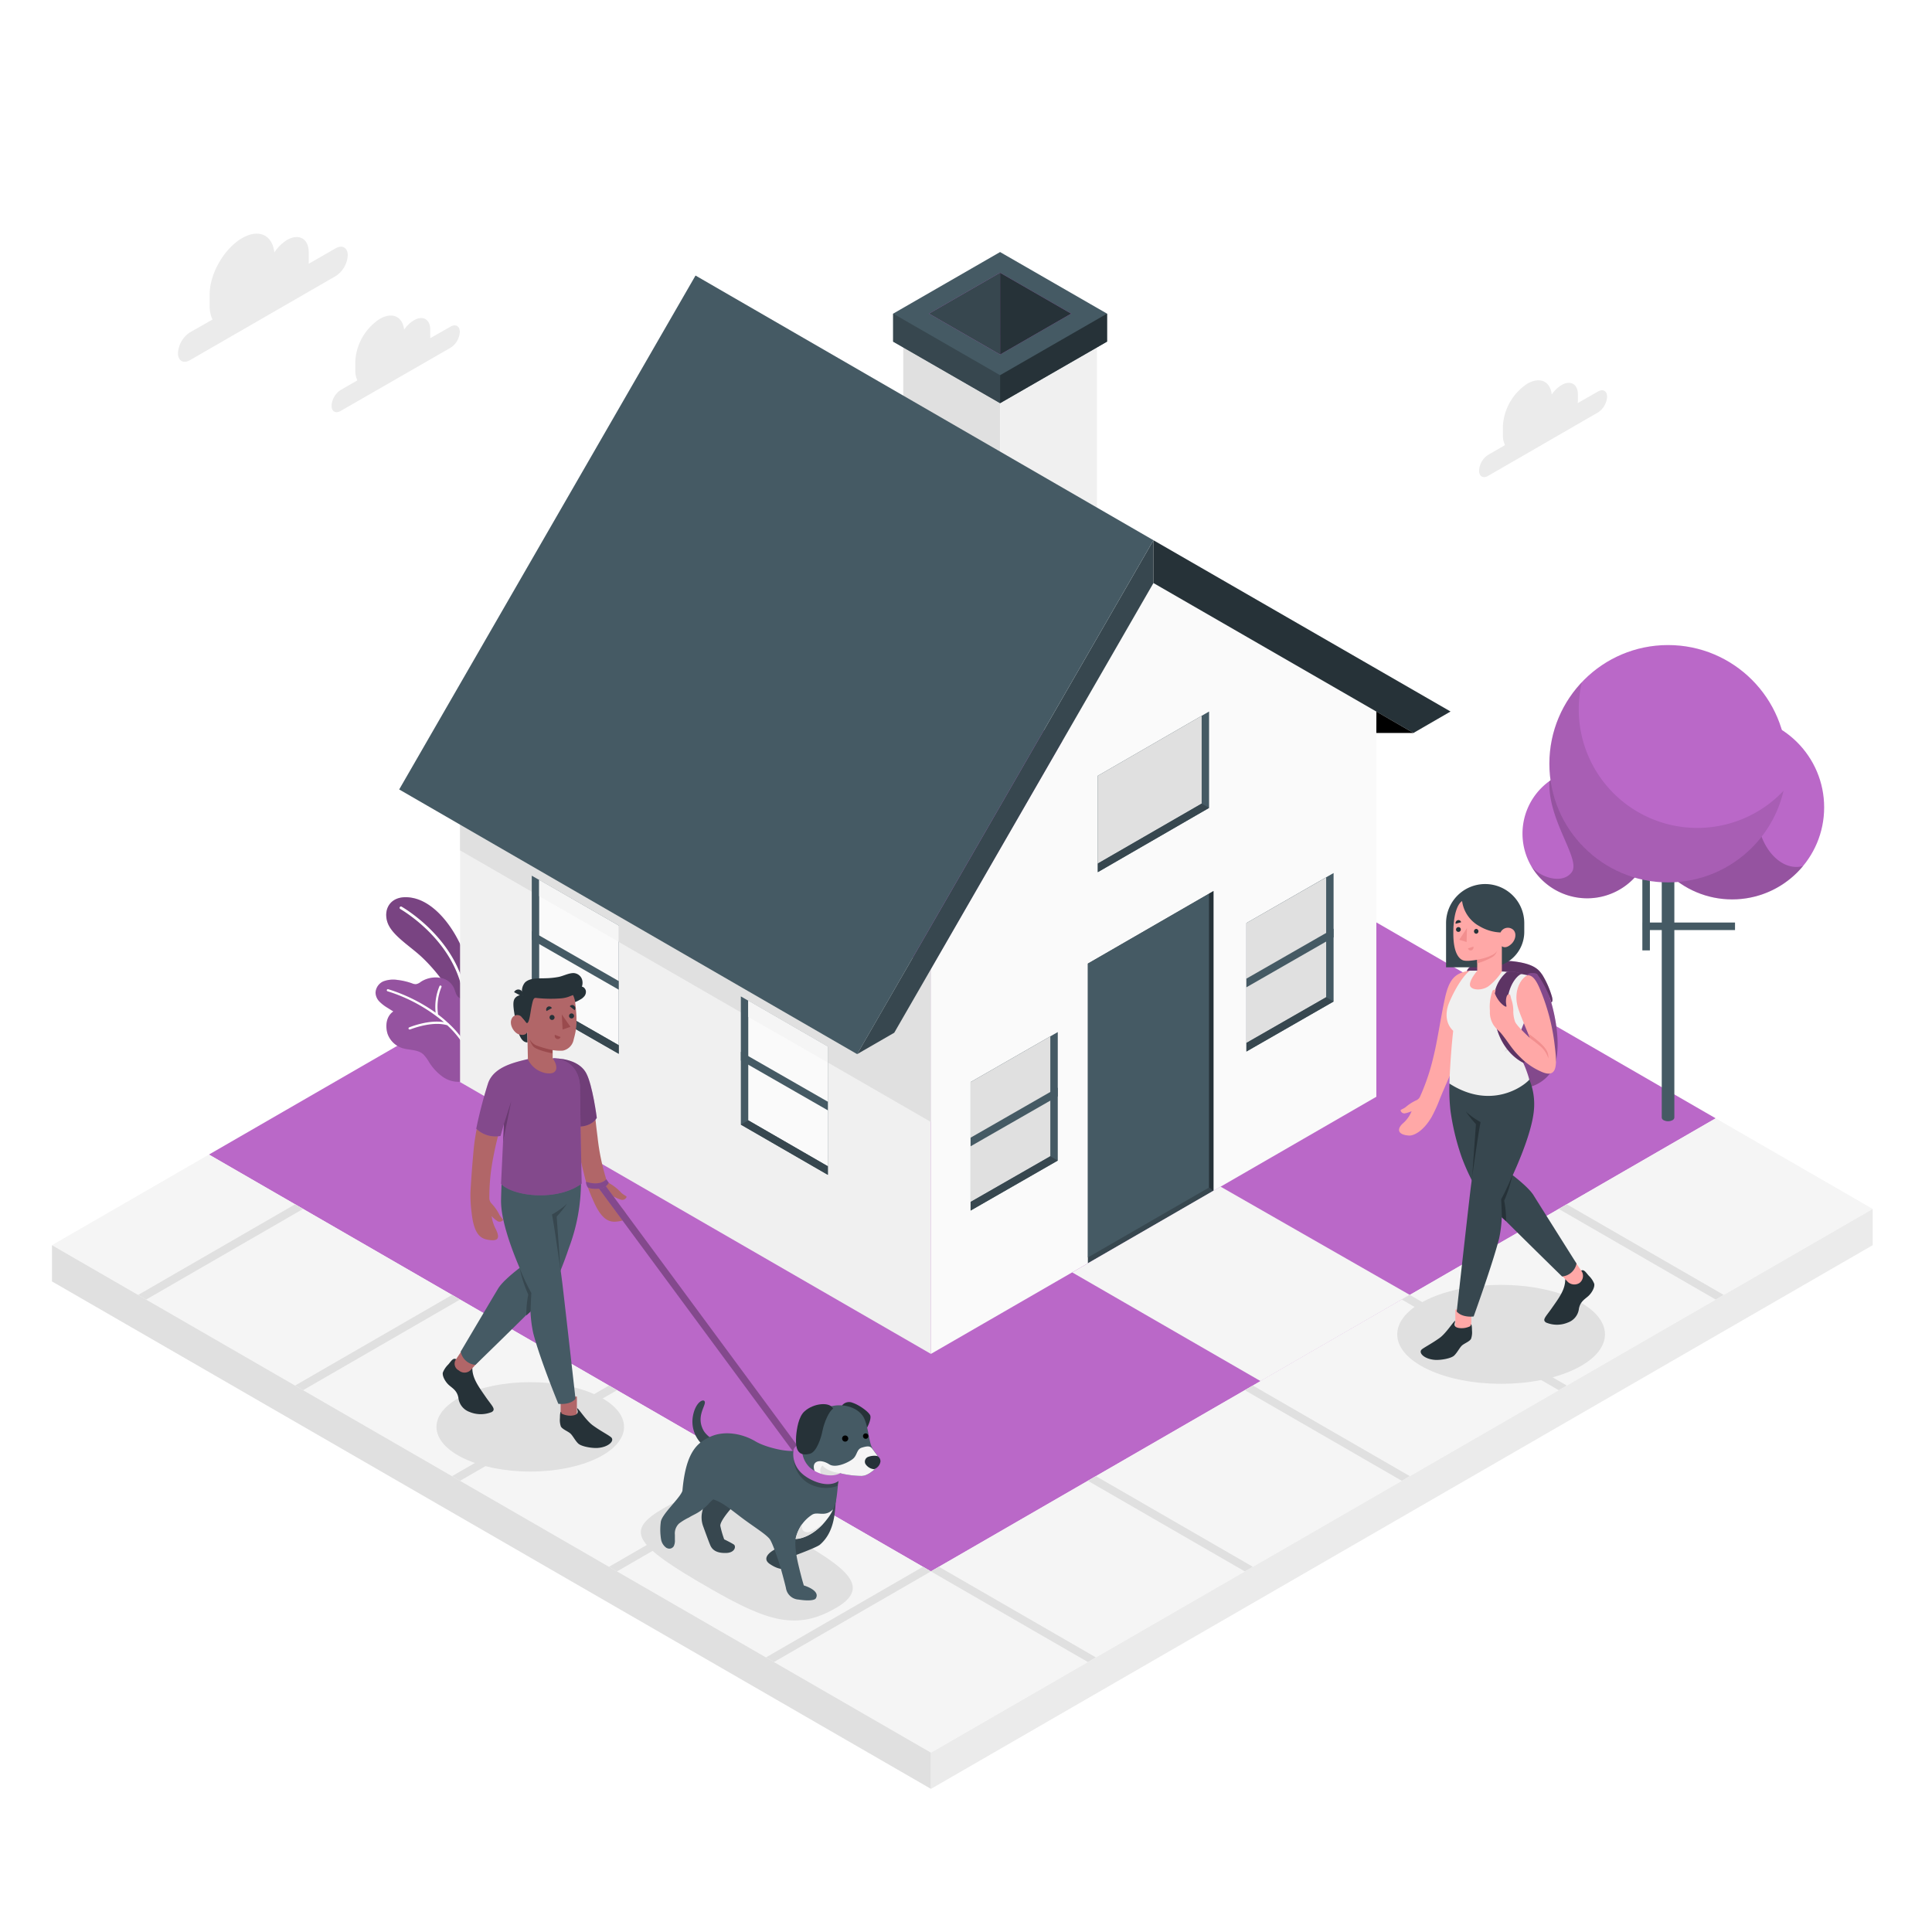 <svg class="animated" id="freepik_stories-ordinary-day" xmlns="http://www.w3.org/2000/svg" viewBox="0 0 500 500" version="1.1" xmlns:xlink="http://www.w3.org/1999/xlink" xmlns:svgjs="http://svgjs.com/svgjs"><style>svg#freepik_stories-ordinary-day:not(.animated) .animable {opacity: 0;}svg#freepik_stories-ordinary-day.animated #freepik--House--inject-122 {animation: 6s Infinite  linear floating;animation-delay: 0s;}svg#freepik_stories-ordinary-day.animated #freepik--character-2--inject-122 {animation: 3s Infinite  linear floating;animation-delay: 0s;}svg#freepik_stories-ordinary-day.animated #freepik--character-1--inject-122 {animation: 3s Infinite  linear floating;animation-delay: 0s;}            @keyframes floating {                0% {                    opacity: 1;                    transform: translateY(0px);                }                50% {                    transform: translateY(-10px);                }                100% {                    opacity: 1;                    transform: translateY(0px);                }            }        </style><g id="freepik--House--inject-122" class="animable" style="transform-origin: 249.05px 264.095px;"><polygon id="freepik--Grass--inject-122" points="54.07 298.8 240.92 406.68 444.02 289.42 257.17 181.54 54.07 298.8" style="fill: rgb(186, 104, 200); transform-origin: 249.045px 294.11px;" class="animable"></polygon><g id="freepik--Plants--inject-122" class="animable" style="transform-origin: 110.956px 256.086px;"><path d="M122.6,257.81a41.52,41.52,0,0,0-2.84-11.93c-2.51-6.14-7.32-12.32-12.84-13.47s-7.84,2.56-6.67,6.21c1,3.13,5.12,5.73,8.24,8.46s9,9.33,10.59,15.72l3.11.33Z" style="fill: rgb(186, 104, 200); transform-origin: 111.277px 247.663px;" id="el9ceglb6xia" class="animable"></path><g id="elvdt4cjt59y"><g style="opacity: 0.35; transform-origin: 111.277px 247.663px;" class="animable"><path d="M122.6,257.81a41.52,41.52,0,0,0-2.84-11.93c-2.51-6.14-7.32-12.32-12.84-13.47s-7.84,2.56-6.67,6.21c1,3.13,5.12,5.73,8.24,8.46s9,9.33,10.59,15.72l3.11.33Z" id="el3gqhu1wre2v" class="animable" style="transform-origin: 111.277px 247.663px;"></path></g></g><path d="M120.48,260.69a.34.34,0,0,1-.34-.33c-.63-16.08-16.39-25-16.55-25.11a.35.35,0,0,1-.13-.47.35.35,0,0,1,.47-.14c.16.09,16.26,9.23,16.9,25.69a.34.34,0,0,1-.33.36Z" style="fill: rgb(255, 255, 255); transform-origin: 112.124px 247.645px;" id="elx3dzirtmt9" class="animable"></path><path d="M121.19,279l0,.08a2.66,2.66,0,0,1-1.74.85,7.05,7.05,0,0,1-4.88-1.26,13.32,13.32,0,0,1-3.5-3.75,11,11,0,0,0-1.46-2c-1.22-1.19-3.21-1.15-4.79-1.49a6,6,0,0,1-4.53-3.91c-.6-2-.37-4.46,1.5-5.76l-1.6-1a10.31,10.31,0,0,1-2-1.56,3.48,3.48,0,0,1-1-2.29A3.39,3.39,0,0,1,99.15,254a7.14,7.14,0,0,1,3.73-.39,17.13,17.13,0,0,1,3.73.87,2.67,2.67,0,0,0,1,.23,2.74,2.74,0,0,0,1.27-.59c2.72-1.81,7.16-1.69,8.64,1.7.21.5.34,1,.57,1.53.86,1.82,3.24,1.27,4.78,2.12a3.88,3.88,0,0,1,1.8,2.78,17,17,0,0,1-.51,5.66c-.32,1.74-.75,3.45-1.23,5.15-.39,1.4-.82,2.78-1.28,4.16A8.67,8.67,0,0,1,121.19,279Z" style="fill: rgb(186, 104, 200); transform-origin: 110.956px 266.467px;" id="eldyqrzkfh5ov" class="animable"></path><g id="elb0pju4hv916"><g style="opacity: 0.2; transform-origin: 110.956px 266.467px;" class="animable"><path d="M121.19,279l0,.08a2.66,2.66,0,0,1-1.74.85,7.05,7.05,0,0,1-4.88-1.26,13.32,13.32,0,0,1-3.5-3.75,11,11,0,0,0-1.46-2c-1.22-1.19-3.21-1.15-4.79-1.49a6,6,0,0,1-4.53-3.91c-.6-2-.37-4.46,1.5-5.76l-1.6-1a10.31,10.31,0,0,1-2-1.56,3.48,3.48,0,0,1-1-2.29A3.39,3.39,0,0,1,99.15,254a7.14,7.14,0,0,1,3.73-.39,17.13,17.13,0,0,1,3.73.87,2.67,2.67,0,0,0,1,.23,2.74,2.74,0,0,0,1.27-.59c2.72-1.81,7.16-1.69,8.64,1.7.21.5.34,1,.57,1.53.86,1.82,3.24,1.27,4.78,2.12a3.88,3.88,0,0,1,1.8,2.78,17,17,0,0,1-.51,5.66c-.32,1.74-.75,3.45-1.23,5.15-.39,1.4-.82,2.78-1.28,4.16A8.67,8.67,0,0,1,121.19,279Z" id="el1rp7c6mogvn" class="animable" style="transform-origin: 110.956px 266.467px;"></path></g></g><path d="M122.71,274.71a25,25,0,0,0-6.54-9.79.29.29,0,0,0-.15-.14,34,34,0,0,0-2.65-2.23,13.39,13.39,0,0,1,.88-7.1.28.28,0,0,0-.14-.37.27.27,0,0,0-.37.13,13.88,13.88,0,0,0-1,6.87A43.18,43.18,0,0,0,100.45,256a.29.29,0,0,0-.34.2.28.28,0,0,0,.19.34,41.86,41.86,0,0,1,14.59,8c-4-.69-8.79,1.26-9,1.35a.29.29,0,0,0-.15.37.28.28,0,0,0,.26.17l.11,0c.05,0,5.66-2.31,9.64-1.09a24.5,24.5,0,0,1,6.44,9.61.28.28,0,0,0,.27.19.15.15,0,0,0,.09,0A.28.28,0,0,0,122.71,274.71Z" style="fill: rgb(255, 255, 255); transform-origin: 111.43px 265.098px;" id="elotiy2yrkjk" class="animable"></path></g><g id="freepik--house--inject-122" class="animable" style="transform-origin: 239.355px 207.81px;"><polygon points="233.76 89.86 258.82 104.34 258.82 133.28 233.76 118.81 233.76 89.86" style="fill: rgb(224, 224, 224); transform-origin: 246.29px 111.57px;" id="elrdzo5dm8cv" class="animable"></polygon><polygon points="258.82 104.34 283.89 89.86 283.89 147.75 258.82 133.28 258.82 104.34" style="fill: rgb(240, 240, 240); transform-origin: 271.355px 118.805px;" id="eldhxd4mcb1kr" class="animable"></polygon><polygon points="258.82 65.23 231.15 81.17 231.15 88.41 258.82 104.34 286.5 88.41 286.5 81.17 258.82 65.23" style="fill: rgb(69, 90, 100); transform-origin: 258.825px 84.785px;" id="el1h7kap9gi8l" class="animable"></polygon><polygon points="231.15 88.41 258.82 104.34 258.82 97.1 231.15 81.17 231.15 88.41" style="fill: rgb(55, 71, 79); transform-origin: 244.985px 92.755px;" id="elp8bhp1o38ji" class="animable"></polygon><polygon points="286.5 88.41 258.82 104.34 258.82 97.1 286.5 81.17 286.5 88.41" style="fill: rgb(38, 50, 56); transform-origin: 272.66px 92.755px;" id="elz4tp2wjx4i9" class="animable"></polygon><polygon points="240.43 81.17 258.82 70.58 277.22 81.17 258.83 91.76 240.43 81.17" style="fill: rgb(186, 104, 200); transform-origin: 258.825px 81.17px;" id="el5s5qjt76zb5" class="animable"></polygon><polygon points="258.82 70.58 258.83 91.76 240.43 81.17 258.82 70.58" style="fill: rgb(55, 71, 79); transform-origin: 249.63px 81.17px;" id="el785j92kbruc" class="animable"></polygon><polygon points="258.82 70.58 277.22 81.17 258.83 91.76 258.82 70.58" style="fill: rgb(38, 50, 56); transform-origin: 268.02px 81.17px;" id="el29yw83hibfe" class="animable"></polygon><polygon points="119.06 280.04 119.06 180.29 240.92 250.64 240.92 350.39 119.06 280.04" style="fill: rgb(240, 240, 240); transform-origin: 179.99px 265.34px;" id="elegg3luirv1c" class="animable"></polygon><polygon points="119.06 180.29 240.92 250.64 240.92 290.37 119.06 220.08 119.06 180.29" style="fill: rgb(224, 224, 224); transform-origin: 179.99px 235.33px;" id="el53rohgb7y24" class="animable"></polygon><polygon points="356.2 283.84 356.2 184.14 298.51 150.89 240.92 250.64 240.92 350.39 356.2 283.84" style="fill: rgb(250, 250, 250); transform-origin: 298.56px 250.64px;" id="el7q1px5zsoej" class="animable"></polygon><polygon points="231.43 267.27 298.51 150.89 298.51 139.81 221.83 272.81 231.43 267.27" style="fill: rgb(55, 71, 79); transform-origin: 260.17px 206.31px;" id="elc30kbwb75j" class="animable"></polygon><polygon points="180 71.31 298.51 139.81 221.83 272.81 103.31 204.31 180 71.31" style="fill: rgb(69, 90, 100); transform-origin: 200.91px 172.06px;" id="elnjmkr5bcdpo" class="animable"></polygon><polygon points="298.51 150.89 365.8 189.69 375.4 184.14 298.51 139.81 298.51 150.89" style="fill: rgb(38, 50, 56); transform-origin: 336.955px 164.75px;" id="elfdgeiyllek4" class="animable"></polygon><polygon points="322.57 238.88 345.13 225.94 345.13 259.19 322.57 272.13 322.57 238.88" style="fill: rgb(69, 90, 100); transform-origin: 333.85px 249.035px;" id="elo6us8emvbs" class="animable"></polygon><polygon points="343.21 258.08 343.21 227.06 322.57 238.88 322.57 269.91 343.21 258.08" style="fill: rgb(224, 224, 224); transform-origin: 332.89px 248.485px;" id="el3viehxz4l9" class="animable"></polygon><polygon points="345.13 259.19 343.21 258.08 322.57 269.91 322.57 272.13 345.13 259.19" style="fill: rgb(55, 71, 79); transform-origin: 333.85px 265.105px;" id="elyjaxf97sj8s" class="animable"></polygon><polygon points="322.57 255.51 345.13 242.57 345.13 240.34 322.57 253.27 322.57 255.51" style="fill: rgb(69, 90, 100); transform-origin: 333.85px 247.925px;" id="ellf7x7fvrem" class="animable"></polygon><polygon points="251.19 280.04 273.75 267.1 273.75 300.35 251.19 313.29 251.19 280.04" style="fill: rgb(69, 90, 100); transform-origin: 262.47px 290.195px;" id="el794zzk7bfuq" class="animable"></polygon><polygon points="271.82 299.24 271.82 268.21 251.19 280.04 251.19 311.06 271.82 299.24" style="fill: rgb(224, 224, 224); transform-origin: 261.505px 289.635px;" id="el9exmm0w2n2s" class="animable"></polygon><polygon points="273.75 300.35 271.82 299.24 251.19 311.06 251.19 313.29 273.75 300.35" style="fill: rgb(55, 71, 79); transform-origin: 262.47px 306.265px;" id="elyw8u73api4" class="animable"></polygon><polygon points="251.19 296.66 273.75 283.73 273.75 281.49 251.19 294.43 251.19 296.66" style="fill: rgb(69, 90, 100); transform-origin: 262.47px 289.075px;" id="elnp8xfiu1y9i" class="animable"></polygon><polygon points="284.11 200.77 312.91 184.14 312.91 209.08 284.11 225.71 284.11 200.77" style="fill: rgb(69, 90, 100); transform-origin: 298.51px 204.925px;" id="elbzacfgh85qw" class="animable"></polygon><polygon points="310.99 207.97 310.99 185.25 284.11 200.77 284.11 223.48 310.99 207.97" style="fill: rgb(224, 224, 224); transform-origin: 297.55px 204.365px;" id="eltofu06w3tr8" class="animable"></polygon><polygon points="312.91 209.08 310.99 207.97 284.11 223.48 284.11 225.71 312.91 209.08" style="fill: rgb(55, 71, 79); transform-origin: 298.51px 216.84px;" id="elfi62vfbq3rd" class="animable"></polygon><polygon points="365.8 189.69 356.2 189.69 356.21 184.15 365.8 189.69" id="elxa3gr6vix9q" class="animable" style="transform-origin: 361px 186.92px;"></polygon><polygon points="281.54 326.94 281.54 249.38 314.04 230.62 314.04 308.18 281.54 326.94" style="fill: rgb(55, 71, 79); transform-origin: 297.79px 278.78px;" id="elx6g0u3zk6c" class="animable"></polygon><polygon points="312.91 307.32 312.91 231.27 281.54 249.38 281.54 325.43 312.91 307.32" style="fill: rgb(69, 90, 100); transform-origin: 297.225px 278.35px;" id="elznnyd6gv5he" class="animable"></polygon><polygon points="314.04 230.62 312.91 231.27 312.91 307.32 314.04 308.18 314.04 230.62" style="fill: rgb(38, 50, 56); transform-origin: 313.475px 269.4px;" id="elc4rtw68y1fs" class="animable"></polygon><polygon points="214.24 270.87 191.73 257.87 191.73 291.05 214.25 304.05 214.24 270.87" style="fill: rgb(69, 90, 100); transform-origin: 202.99px 280.96px;" id="elyyf9jesexb" class="animable"></polygon><polygon points="193.65 289.94 193.65 258.98 214.24 270.87 214.25 301.83 193.65 289.94" style="fill: rgb(250, 250, 250); transform-origin: 203.95px 280.405px;" id="eltdweglk8zio" class="animable"></polygon><polygon points="191.73 291.05 193.65 289.94 214.25 301.83 214.25 304.05 191.73 291.05" style="fill: rgb(55, 71, 79); transform-origin: 202.99px 296.995px;" id="elrw2u2r6j98b" class="animable"></polygon><polygon points="214.24 287.35 191.73 274.44 191.73 272.21 214.24 285.12 214.24 287.35" style="fill: rgb(69, 90, 100); transform-origin: 202.985px 279.78px;" id="elzd07x4a7mt" class="animable"></polygon><polygon points="193.65 258.98 214.24 270.87 214.24 274.98 193.65 263.17 193.65 258.98" style="fill: rgb(245, 245, 245); transform-origin: 203.945px 266.98px;" id="elqzfc1yzejqc" class="animable"></polygon><polygon points="160.13 239.54 137.62 226.63 137.62 259.81 160.13 272.72 160.13 239.54" style="fill: rgb(69, 90, 100); transform-origin: 148.875px 249.675px;" id="elu2t0ojwzatc" class="animable"></polygon><polygon points="139.54 258.7 139.54 227.74 160.13 239.54 160.13 270.5 139.54 258.7" style="fill: rgb(250, 250, 250); transform-origin: 149.835px 249.12px;" id="el7stjr8rl4fc" class="animable"></polygon><polygon points="139.54 227.74 160.13 239.63 160.13 243.74 139.54 231.93 139.54 227.74" style="fill: rgb(245, 245, 245); transform-origin: 149.835px 235.74px;" id="elkrolebzsnn9" class="animable"></polygon><polygon points="137.62 259.81 139.54 258.7 160.13 270.5 160.13 272.72 137.62 259.81" style="fill: rgb(55, 71, 79); transform-origin: 148.875px 265.71px;" id="elv3i4wlt8un" class="animable"></polygon><polygon points="160.13 256.13 137.62 243.22 137.62 240.99 160.13 253.9 160.13 256.13" style="fill: rgb(69, 90, 100); transform-origin: 148.875px 248.56px;" id="el5fnbgqzm8ow" class="animable"></polygon></g><g id="freepik--Tree--inject-122" class="animable" style="transform-origin: 432.591px 222.199px;"><g id="elgi6h1ha0viq"><rect x="425.16" y="238.75" width="23.86" height="1.95" style="fill: rgb(69, 90, 100); transform-origin: 437.09px 239.725px; transform: rotate(-63.09deg);" class="animable"></rect></g><g id="elkrwzlmmsx2"><rect x="425.04" y="225.95" width="1.95" height="20.01" style="fill: rgb(69, 90, 100); transform-origin: 426.015px 235.955px; transform: rotate(-31.76deg);" class="animable"></rect></g><path d="M433.32,224.91v64.32a.83.83,0,0,1-.48.67,2.52,2.52,0,0,1-2.3,0,.83.83,0,0,1-.48-.67V224.91Z" style="fill: rgb(69, 90, 100); transform-origin: 431.69px 257.544px;" id="el9qdlhgkzsjw" class="animable"></path><g id="el0ogjpu69d96q"><circle cx="448.28" cy="208.95" r="23.81" style="fill: rgb(186, 104, 200); transform-origin: 448.28px 208.95px; transform: rotate(-76.72deg);" class="animable"></circle></g><g id="elpxeertbtdh8"><path d="M455.74,202.86c3.07-9.67,6.35-13.45,4.27-14.63a23.81,23.81,0,1,0,6.64,35.88C459.59,226.17,451.76,215.41,455.74,202.86Z" style="opacity: 0.2; transform-origin: 445.563px 208.954px;" class="animable"></path></g><path d="M427.5,215.69A16.74,16.74,0,1,1,410.76,199,16.74,16.74,0,0,1,427.5,215.69Z" style="fill: rgb(186, 104, 200); transform-origin: 410.76px 215.74px;" id="el9olhjq99rhn" class="animable"></path><g id="elup2dqj5t5i8"><path d="M410.76,199a16.63,16.63,0,0,0-9.78,3.16c-.46,10.22,8.22,20.19,5.8,23.54s-8.41,1.29-10.49-1.55A16.74,16.74,0,1,0,410.76,199Z" style="opacity: 0.2; transform-origin: 411.897px 215.74px;" class="animable"></path></g><g id="elbdxbk78894"><circle cx="431.69" cy="197.65" r="30.71" style="fill: rgb(186, 104, 200); transform-origin: 431.69px 197.65px; transform: rotate(-45deg);" class="animable"></circle></g><g id="elwtuo832zj9e"><path d="M461.58,204.66a30.71,30.71,0,1,1-45-33.74,31,31,0,0,0-7.19,5.63,31.13,31.13,0,0,0-.81,7,30.69,30.69,0,0,0,53,21.1Z" style="opacity: 0.1; transform-origin: 431.274px 199.646px;" class="animable"></path></g></g><g id="freepik--Sidewalk--inject-122" class="animable" style="transform-origin: 249.05px 376.19px;"><polygon points="277.48 329.29 326.23 357.43 364.85 335.12 315.88 307.1 277.48 329.29" style="fill: rgb(245, 245, 245); transform-origin: 321.165px 332.265px;" id="el1ruo2q0cad5" class="animable"></polygon><polygon points="444.02 289.42 484.65 312.87 240.93 453.58 13.45 322.25 54.07 298.8 240.92 406.68 444.02 289.42" style="fill: rgb(245, 245, 245); transform-origin: 249.05px 371.5px;" id="elkn9nckgskx" class="animable"></polygon><polygon points="484.65 312.87 484.65 322.25 240.93 462.96 240.93 453.58 484.65 312.87" style="fill: rgb(235, 235, 235); transform-origin: 362.79px 387.915px;" id="elmwor4776l1m" class="animable"></polygon><polygon points="240.93 453.58 13.45 322.25 13.45 331.63 240.93 462.96 240.93 453.58" style="fill: rgb(224, 224, 224); transform-origin: 127.19px 392.605px;" id="elr9um6r3ajej" class="animable"></polygon><polygon points="240.92 406.68 281.54 430.13 283.61 428.93 242.99 405.48 240.92 406.68" style="fill: rgb(224, 224, 224); transform-origin: 262.265px 417.805px;" id="elf94ah3s4d39" class="animable"></polygon><polygon points="281.54 383.23 322.16 406.68 324.23 405.48 283.61 382.02 281.54 383.23" style="fill: rgb(224, 224, 224); transform-origin: 302.885px 394.35px;" id="elxtoozyg2qg" class="animable"></polygon><polygon points="322.16 359.78 362.78 383.23 364.85 382.02 324.23 358.57 322.16 359.78" style="fill: rgb(224, 224, 224); transform-origin: 343.505px 370.9px;" id="el201xu5wy084" class="animable"></polygon><polygon points="362.78 336.32 403.4 359.78 405.47 358.57 364.85 335.12 362.78 336.32" style="fill: rgb(224, 224, 224); transform-origin: 384.125px 347.45px;" id="el4lkfzlf94px" class="animable"></polygon><polygon points="403.4 312.87 444.02 336.32 446.09 335.12 405.47 311.67 403.4 312.87" style="fill: rgb(224, 224, 224); transform-origin: 424.745px 323.995px;" id="elwplga30k6t" class="animable"></polygon><polygon points="200.3 383.23 159.68 406.68 157.62 405.48 198.24 382.02 200.3 383.23" style="fill: rgb(224, 224, 224); transform-origin: 178.96px 394.35px;" id="ela4go9b1uhtb" class="animable"></polygon><polygon points="159.68 359.78 119.06 383.23 117 382.02 157.62 358.57 159.68 359.78" style="fill: rgb(224, 224, 224); transform-origin: 138.34px 370.9px;" id="elsnr7tq6kbu" class="animable"></polygon><polygon points="119.06 336.32 78.44 359.78 76.38 358.57 117 335.12 119.06 336.32" style="fill: rgb(224, 224, 224); transform-origin: 97.72px 347.45px;" id="elhq5z0irduyo" class="animable"></polygon><polygon points="78.44 312.87 37.83 336.32 35.76 335.12 76.38 311.67 78.44 312.87" style="fill: rgb(224, 224, 224); transform-origin: 57.1px 323.995px;" id="elkjs8lf60w97" class="animable"></polygon><polygon points="240.92 406.68 200.3 430.13 198.24 428.93 238.86 405.48 240.92 406.68" style="fill: rgb(224, 224, 224); transform-origin: 219.58px 417.805px;" id="elh2o7efac6v" class="animable"></polygon></g></g><g id="freepik--Shadows--inject-122" class="animable" style="transform-origin: 264.163px 375.955px;"><path id="freepik--Shadow--inject-122" d="M407.48,354.38c-10.48,5-27.48,5-38,0s-10.48-13.11,0-18.11,27.49-5,38,0S418,349.38,407.48,354.38Z" style="fill: rgb(224, 224, 224); transform-origin: 388.486px 345.325px;" class="animable"></path><path id="freepik--shadow--inject-122" d="M171.87,390.26c-10.26,5.9-8.17,9.34,12.19,21,14.68,8.44,22.29,10.79,32.49,4.76s.08-11.55-14-19.8C185.58,386.27,180.43,385.34,171.87,390.26Z" style="fill: rgb(224, 224, 224); transform-origin: 193.273px 403.374px;" class="animable"></path><ellipse id="freepik--shadow--inject-122" cx="137.23" cy="369.27" rx="24.27" ry="11.57" style="fill: rgb(224, 224, 224); transform-origin: 137.23px 369.27px;" class="animable"></ellipse></g><g id="freepik--character-2--inject-122" class="animable" style="transform-origin: 387.342px 290.37px;"><path d="M390.89,249.57a10.47,10.47,0,0,1,7.74,3.22c1.69,1.69,5.7,13.47,4.12,21.41-1.21,6.11-8.45,9.28-14,6.45-4.37-2.22-4.89-11.08-4.77-15.1S390.89,249.57,390.89,249.57Z" style="fill: rgb(186, 104, 200); transform-origin: 393.538px 265.632px;" id="eluq8dg7ucveo" class="animable"></path><g id="el9gu26m72a5"><path d="M390.89,249.57a10.47,10.47,0,0,1,7.74,3.22c1.69,1.69,5.7,13.47,4.12,21.41-1.21,6.11-8.45,9.28-14,6.45-4.37-2.22-4.89-11.08-4.77-15.1S390.89,249.57,390.89,249.57Z" style="opacity: 0.3; transform-origin: 393.538px 265.632px;" class="animable"></path></g><path d="M394.86,252.53s.86-1.13,2.87-.5a24.8,24.8,0,0,1,3.74,7.36s.52,0,.19-1.37a23.07,23.07,0,0,0-2.51-5.74c-.85-1.14-1.85-2.92-8-3.54a37.26,37.26,0,0,0-9.38.83c-2.68.93-2.16,2.47-2.16,2.47Z" style="fill: rgb(186, 104, 200); transform-origin: 390.669px 254.051px;" id="elgy5mnpzjbv4" class="animable"></path><g id="elz5n269qwdw"><path d="M394.86,252.53s.86-1.13,2.87-.5a24.8,24.8,0,0,1,3.74,7.36s.52,0,.19-1.37a23.07,23.07,0,0,0-2.51-5.74c-.85-1.14-1.85-2.92-8-3.54a37.26,37.26,0,0,0-9.38.83c-2.68.93-2.16,2.47-2.16,2.47Z" style="opacity: 0.5; transform-origin: 390.669px 254.051px;" class="animable"></path></g><path d="M372.59,284.5a38.28,38.28,0,0,1-2.06,4.53c-2.3,3.94-4.8,4.92-5.87,4.85-3-.18-3.28-1.74-1.42-3.3a8.21,8.21,0,0,0,2.08-3,7.9,7.9,0,0,1-1.66.54,1,1,0,0,1-1.19-.74c0-.23.52-.29,1.28-.83a11.65,11.65,0,0,1,2.73-1.77,1.94,1.94,0,0,0,1-.92A55.57,55.57,0,0,0,371,273.38c1-4,1.85-10,2.92-14.92,1.12-5.14,2.64-6.57,6.2-7.23h2.12c3.82,2.56-1.75,11-5.61,23.48C375.86,277.21,374.21,280.47,372.59,284.5Z" style="fill: rgb(255, 168, 167); transform-origin: 372.796px 272.557px;" id="elfpov2kjph7t" class="animable"></path><path d="M374.24,250.33h11.08a9.16,9.16,0,0,0,9.16-9.16v-2.26a10.12,10.12,0,0,0-10.12-10.12h0a10.12,10.12,0,0,0-10.12,10.12Z" style="fill: rgb(55, 71, 79); transform-origin: 384.36px 239.56px;" id="elm5hxj5iv1n" class="animable"></path><path d="M409.22,328.82c.77-.39,1.26.59,2,1.38a5.71,5.71,0,0,1,1.37,2.06c.17.94-.67,2.41-1.6,3.22s-2,1.39-2.36,3.17a4.32,4.32,0,0,1-2.87,3.62,7.3,7.3,0,0,1-5.64,0c-1.09-.7-.09-1.47,1.43-3.65,2-2.84,3.53-4.87,3.53-7.52Z" style="fill: rgb(38, 50, 56); transform-origin: 406.136px 335.784px;" id="elc1c4cnk31b" class="animable"></path><path d="M407.63,326.5l1.63,2.39a2.28,2.28,0,0,1-.55,3.18l0,0a2.48,2.48,0,0,1-3.13-.49L403,328.84Z" style="fill: rgb(255, 168, 167); transform-origin: 406.339px 329.46px;" id="ellkceguwh8t" class="animable"></path><path d="M375.27,278.2a45.54,45.54,0,0,0,.12,9.3,62.19,62.19,0,0,0,2.9,12,53.48,53.48,0,0,0,4.63,9.51c.66,1.13,21.34,21.34,21.34,21.34A4.17,4.17,0,0,0,408,327s-9.41-14.92-11.1-17.64-7.69-6.91-7.69-6.91l.54-23.86Z" style="fill: rgb(55, 71, 79); transform-origin: 391.544px 304.275px;" id="elnbx3m6p6il" class="animable"></path><g id="el0td8km1d7f3l"><rect x="376.64" y="338.91" width="4.14" height="6.03" style="fill: rgb(255, 168, 167); transform-origin: 378.71px 341.925px; transform: rotate(12.81deg);" class="animable"></rect></g><path d="M378.4,278.2l17.18.67A16.73,16.73,0,0,1,397,287c-.58,8.38-8.52,23.36-8.52,23.36a31.8,31.8,0,0,1-.51,10.16c-1.71,6.69-6.59,20.18-6.59,20.18s-2.92.41-4.38-1.28c0,0,2.8-25.14,3.5-31,.75-6.37,2.69-18,2.69-18a29,29,0,0,1-3.47-4.15,12.32,12.32,0,0,1-2.61-8.05" style="fill: rgb(55, 71, 79); transform-origin: 387.024px 309.472px;" id="el3wdvcnvtw7n" class="animable"></path><path d="M376.48,342.41l.13-.58c-.43.08-2.24,3.09-4,4.4-2,1.43-3.68,2.28-4.56,2.92-1.18.87.53,2.63,3.42,2.79,1.44.08,4.06-.36,4.86-1.12s1.39-2,2-2.58,1.93-1,2.37-1.74a5,5,0,0,0,.25-2.17c0-.76-.05-1.59-.3-1.58l-.1.44a5,5,0,0,1-2.46.54C377.41,343.7,376.14,343.54,376.48,342.41Z" style="fill: rgb(38, 50, 56); transform-origin: 374.325px 346.89px;" id="el320a0ds5kpn" class="animable"></path><path d="M381,304.5s1.72-12.21,2.18-14.1a19.38,19.38,0,0,1-3.83-2.74,31.49,31.49,0,0,0,2.62,3.27Z" style="fill: rgb(38, 50, 56); transform-origin: 381.265px 296.08px;" id="elp69to7jx28a" class="animable"></path><path d="M391.4,304.09a55.79,55.79,0,0,1-2.9,6.28s.21,3.92.18,4.71l1.08.95a24.92,24.92,0,0,0-.48-5.29A32.16,32.16,0,0,0,391.4,304.09Z" style="fill: rgb(38, 50, 56); transform-origin: 389.95px 310.06px;" id="elvrel7bzr5v" class="animable"></path><path d="M389.31,251.44s5.34.67,6.05,1c-5.59,3.93-.79,11.88-.79,11.88l-2.67,6.6a29.24,29.24,0,0,1,3.89,8.49c-1.56,1.81-10,7.89-20.7,1,0,0,.28-7.39,1-13.63-2.52-2.41-1.71-5.78-1-7.41,1.52-3.6,3.65-6.95,5.32-8.16h1.85Z" style="fill: rgb(240, 240, 240); transform-origin: 385.084px 267.414px;" id="el0nw770b9bz2" class="animable"></path><path d="M378.39,233.2c-1.07.63-2.39,3.32-2.26,9,.11,4.77,1.66,6,2.44,6.3s2.28.13,3.73-.11v2.86s-2,2.34-1.88,3.66,2.91,1.62,4.79.34a15.17,15.17,0,0,0,3.47-3.79l0-6.59s.86.83,2.31-.44c1.21-1,1.61-2.82.67-3.77a2.1,2.1,0,0,0-3.33.66,11.48,11.48,0,0,1-5.42-1.61A8.73,8.73,0,0,1,378.39,233.2Z" style="fill: rgb(255, 168, 167); transform-origin: 384.151px 244.635px;" id="el34kbbtthdeu" class="animable"></path><path d="M381.47,241a.61.61,0,0,0,.56.65.63.63,0,0,0,.07-1.25A.61.61,0,0,0,381.47,241Z" style="fill: rgb(38, 50, 56); transform-origin: 382.046px 241.025px;" id="el6gydyq0xicd" class="animable"></path><path d="M381.31,245l-1.4.44a.72.72,0,0,0,.91.5A.77.77,0,0,0,381.31,245Z" style="fill: rgb(242, 143, 143); transform-origin: 380.625px 245.486px;" id="elme5ci0w2zj" class="animable"></path><path d="M376.72,239.07l1.42-.39a.7.7,0,0,0-.88-.53A.77.77,0,0,0,376.72,239.07Z" style="fill: rgb(38, 50, 56); transform-origin: 377.419px 238.596px;" id="elgeabe5dhhwt" class="animable"></path><path d="M376.82,240.52a.6.6,0,0,0,.57.65.62.62,0,1,0-.57-.65Z" style="fill: rgb(38, 50, 56); transform-origin: 377.439px 240.552px;" id="ellayrzrovpxh" class="animable"></path><polygon points="379.65 240.18 379.56 243.79 377.66 243.21 379.65 240.18" style="fill: rgb(242, 143, 143); transform-origin: 378.655px 241.985px;" id="el0g3pppg2hwph" class="animable"></polygon><path d="M382.3,248.35c1.54-.21,4.7-1.11,5.19-2.36a3.22,3.22,0,0,1-1.1,1.59,16.72,16.72,0,0,1-4.09,1.72Z" style="fill: rgb(242, 143, 143); transform-origin: 384.895px 247.645px;" id="eljljrjmqiqda" class="animable"></path><polygon points="393.74 266.36 389.29 272.21 391.9 270.92 393.74 266.36" style="fill: rgb(224, 224, 224); transform-origin: 391.515px 269.285px;" id="eltzpminnffoc" class="animable"></polygon><path d="M390,251.53a9.54,9.54,0,0,0-3.39,7.28c-.64,12.87,7.8,16.32,7.8,16.32.82-1.62.32-3.19-.36-4.75a14.66,14.66,0,0,1-4-10.66c.23-4.69,2.56-7.32,3.73-7.68A6.82,6.82,0,0,0,390,251.53Z" style="fill: rgb(186, 104, 200); transform-origin: 390.706px 263.292px;" id="el8avzdexj0g7" class="animable"></path><g id="elraz42sp4ox"><path d="M390,251.53a9.54,9.54,0,0,0-3.39,7.28c-.64,12.87,7.8,16.32,7.8,16.32.82-1.62.32-3.19-.36-4.75a14.66,14.66,0,0,1-4-10.66c.23-4.69,2.56-7.32,3.73-7.68A6.82,6.82,0,0,0,390,251.53Z" style="opacity: 0.5; transform-origin: 390.706px 263.292px;" class="animable"></path></g><path d="M398.56,277.2a17.07,17.07,0,0,1-5-3.47c-2.3-2.21-3.09-3.86-4.93-6.13a7.76,7.76,0,0,0-.78-.84,8.14,8.14,0,0,1-1.32-1.48,6.13,6.13,0,0,1-.94-3.69,12.1,12.1,0,0,1,.67-5.17c.1-.23.67-.35.83-.31-.09.35-.16.69-.22,1a7.92,7.92,0,0,0,1.26,2.15c.78.92,1.63,1.42,1.72,1.23s-.19-.8-.09-1.77.36-1.33.66-1.4c.48-.12.47.39.67,1.17a9,9,0,0,1,.55,3.05,8.39,8.39,0,0,0,.41,2.75c.26,1.05,3.92,4.37,3.92,4.37s-2.41-5.61-3.1-7.82c-1.34-4.33.79-7.8,2.5-8.44,1.2,0,2.17,1,3.45,4.26a52.91,52.91,0,0,1,3.59,14.39C403,275.89,403,279.35,398.56,277.2Z" style="fill: rgb(255, 168, 167); transform-origin: 394.113px 265.126px;" id="elj0jsxakre7" class="animable"></path><path d="M396,268.69s2.39,1.79,3.06,2.47a7.14,7.14,0,0,1,1.65,2.73,3.64,3.64,0,0,0-.79-2.54c-1-1.53-4.46-3.93-4.46-3.93Z" style="fill: rgb(242, 143, 143); transform-origin: 398.09px 270.655px;" id="el3vdu7s1luxd" class="animable"></path></g><g id="freepik--character-1--inject-122" class="animable animator-active" style="transform-origin: 171.22px 333.004px;"><path d="M148.84,293.43a69.17,69.17,0,0,1-.88-17.22.64.64,0,0,1,1.2-.27l4.4,8.16s.53,6,1.08,10.1a57.66,57.66,0,0,0,2.26,11,2.24,2.24,0,0,0,1.07,1.18,13,13,0,0,1,2.84,2.33c.78.7,1.42.84,1.34,1.09a1.19,1.19,0,0,1-1.49.66,8.53,8.53,0,0,1-1.82-.81,11,11,0,0,0,2,2.93c1.88,2,2.06,3.28-1.42,3.58-2.18.18-4-1-6-5.71a38.94,38.94,0,0,1-1.95-5.29C150.27,300.45,149.42,296.3,148.84,293.43Z" style="fill: rgb(177, 102, 104); transform-origin: 154.969px 295.893px;" id="eld3ntlbzox59" class="animable"></path><path d="M143.25,273.89c3.17,0,7,1,8.5,3.92,1.63,3.12,2.7,11.47,2.7,11.47s-1.2,2.58-5.64,2.29Z" style="fill: rgb(186, 104, 200); transform-origin: 148.85px 282.741px;" id="elym57v2xfmxa" class="animable"></path><g id="eli5jij7x1qdh"><path d="M143.25,273.89c3.17,0,7,1,8.5,3.92,1.63,3.12,2.7,11.47,2.7,11.47s-1.2,2.58-5.64,2.29Z" style="opacity: 0.4; transform-origin: 148.85px 282.741px;" class="animable"></path></g><path d="M118,351.74c-.79-.4-1.29.6-2,1.4a6,6,0,0,0-1.4,2.1c-.17.95.69,2.45,1.64,3.27s2.05,1.41,2.39,3.22a4.39,4.39,0,0,0,2.92,3.69,7.51,7.51,0,0,0,5.74,0c1.1-.71.09-1.5-1.46-3.71-2-2.89-3.59-5-3.59-7.65Z" style="fill: rgb(38, 50, 56); transform-origin: 121.166px 358.819px;" id="elgyrxlmilhl" class="animable"></path><path d="M119.62,349.38,118,351.81a1.94,1.94,0,0,0,.72,2.84,2.24,2.24,0,0,0,3.07-.06l2.59-2.83Z" style="fill: rgb(177, 102, 104); transform-origin: 121.016px 352.305px;" id="elk0c5fj9d3ua" class="animable"></path><path d="M150.36,305.9a48.6,48.6,0,0,1-3.17,17.18,93.21,93.21,0,0,1-4.06,10.14c-.67,1.16-20.08,20-20.08,20a4.24,4.24,0,0,1-3.82-3.43s8-13.52,9.68-16.3,7.82-7,7.82-7l-.56-24.26Z" style="fill: rgb(69, 90, 100); transform-origin: 134.795px 327.725px;" id="elq4ubpue0mg" class="animable"></path><g id="elhijdqfy5fo"><rect x="145.09" y="361.43" width="4.21" height="6.13" style="fill: rgb(177, 102, 104); transform-origin: 147.195px 364.495px; transform: rotate(167.19deg);" class="animable"></rect></g><path d="M150.1,301.91l-19.9-.73c-.17,2.18-.43,4.14-.53,9.41-.15,8.54,7.79,24,7.79,24A32.55,32.55,0,0,0,138,345c1.75,6.8,6.49,18.3,6.49,18.3s3,.43,4.45-1.29c0,0-2.63-23.36-3.34-29.35-.76-6.47-2.73-18.3-2.73-18.3a30.22,30.22,0,0,0,3.52-4.22,21,21,0,0,0,3.74-8.19" style="fill: rgb(69, 90, 100); transform-origin: 139.899px 332.264px;" id="elkwp0mxuj1yg" class="animable"></path><path d="M122.6,297.32c.89-9.12,4.19-15.81,4.6-18.1l2.67,11.3a85,85,0,0,0-2.23,9.09,53.57,53.57,0,0,0-1,10.57,2.11,2.11,0,0,0,.63,1.35,12,12,0,0,1,2,2.89c.51.85,1,1.15.91,1.35a1.12,1.12,0,0,1-1.53.19,7.49,7.49,0,0,1-1.42-1.23,10.31,10.31,0,0,0,1,3.21c1.17,2.31,1,3.53-2.26,2.85-2-.43-3.36-2-3.9-6.82a36,36,0,0,1-.32-5.32C122,304.07,122.34,300.08,122.6,297.32Z" style="fill: rgb(177, 102, 104); transform-origin: 125.969px 300.099px;" id="el7vgyppy2pl8" class="animable"></path><path d="M136.62,274.09c-3.77.91-8.79,2.08-10.28,6.17a115.59,115.59,0,0,0-3.09,11.85,7.15,7.15,0,0,0,6.29,1.87l.87-3.05-.74,15.45c3,3.21,14.42,4.65,20.87-.06,0,0-.44-21.65-.44-24.92s-1.82-7.22-6.85-7.51Z" style="fill: rgb(186, 104, 200); transform-origin: 136.895px 291.616px;" id="elfp0wo8pwnme" class="animable"></path><g id="elu0pvtsy6f7d"><path d="M136.62,274.09c-3.77.91-8.79,2.08-10.28,6.17a115.59,115.59,0,0,0-3.09,11.85,7.15,7.15,0,0,0,6.29,1.87l.87-3.05-.74,15.45c3,3.21,14.42,4.65,20.87-.06,0,0-.44-21.65-.44-24.92s-1.82-7.22-6.85-7.51Z" style="opacity: 0.3; transform-origin: 136.895px 291.616px;" class="animable"></path></g><g id="elig3gdfi5dst"><polygon points="130.41 290.93 132.31 284.97 130.2 295.42 130.41 290.93" style="opacity: 0.2; transform-origin: 131.255px 290.195px;" class="animable"></polygon></g><path d="M149.46,365l-.13-.58c.43.08,2.27,3.14,4.1,4.47,2,1.45,3.74,2.31,4.63,3,1.2.88-.53,2.68-3.48,2.84-1.46.08-4.12-.37-4.94-1.15s-1.41-2.06-2.06-2.62-2-1.05-2.42-1.77a5.13,5.13,0,0,1-.25-2.21c0-.77.05-1.61.31-1.6l.1.45a5.23,5.23,0,0,0,2.5.55C148.51,366.31,149.8,366.15,149.46,365Z" style="fill: rgb(38, 50, 56); transform-origin: 151.663px 369.58px;" id="elat3gkndw9ju" class="animable"></path><path d="M145.05,328.66s-1.74-12.42-2.21-14.34a20.13,20.13,0,0,0,3.89-2.78,31.86,31.86,0,0,1-2.66,3.32Z" style="fill: rgb(55, 71, 79); transform-origin: 144.785px 320.1px;" id="elcji43cbh806" class="animable"></path><path d="M134.51,328.24a56.58,56.58,0,0,0,3,6.39s-.21,4-.18,4.79l-1.11,1a24.77,24.77,0,0,1,.5-5.37A32.64,32.64,0,0,1,134.51,328.24Z" style="fill: rgb(55, 71, 79); transform-origin: 136.01px 334.33px;" id="el22pff6g56or" class="animable"></path><path d="M133.4,258.19a2.1,2.1,0,0,1,1.14-.62l-1.49-.8a1.21,1.21,0,0,1,1.65-.55,1.31,1.31,0,0,1,.56,1.65l.52,5.79.49-.05.2,3.37.06,2.8c-1.35,0-2.36-1.36-3.13-5.88C132.77,260.48,132.61,259,133.4,258.19Z" style="fill: rgb(38, 50, 56); transform-origin: 134.698px 262.932px;" id="elk2h6u31443k" class="animable"></path><path d="M151.34,255.83a1.42,1.42,0,0,1,.28.61,1.81,1.81,0,0,1-.42,1.42,4.85,4.85,0,0,1-.57.54c-.08.07-1.93,1.2-2,.88A5.94,5.94,0,0,0,148,258c-.19-.39-.38-.78-.58-1.17a8.61,8.61,0,0,0,1.82-1,2,2,0,0,1,1.36-.49A1.2,1.2,0,0,1,151.34,255.83Z" style="fill: rgb(38, 50, 56); transform-origin: 149.528px 257.338px;" id="el5sm59r65ed" class="animable"></path><path d="M136.37,264.18c-.37.21-.88-.48-1.32-.95a1.57,1.57,0,0,0-2.63.43c-.73,1.55.64,3.61,1.79,4,2,.62,2.26-.65,2.26-.65l.15,7.11a6.36,6.36,0,0,0,4.79,3.63c3.49.47,2.77-2.41,1.62-3.82v-2.16a12.13,12.13,0,0,0,2.65.13,3.6,3.6,0,0,0,2.8-2.93c.71-2.52,1-4.55.38-9.51-.66-5.43-7-5.48-10.38-3.34S136.37,264.18,136.37,264.18Z" style="fill: rgb(177, 102, 104); transform-origin: 140.707px 266.303px;" id="el7j3re86y7ln" class="animable"></path><path d="M136.37,264.78c-.19,0-.88-1.14-1.32-1.55-.63-.56.18-5.69.18-5.69a3.49,3.49,0,0,1,.6-3.23c1.23-1.29,3.61-1.07,5.35-1.14a20.28,20.28,0,0,0,3.38-.34c1.25-.25,2.57-1,3.86-1a2.44,2.44,0,0,1,2.19,1.58,3,3,0,0,1-.43,2.72,6,6,0,0,1-2.52,1.63,7.63,7.63,0,0,1-2.54.62,33.92,33.92,0,0,1-6.39-.12c-.67-.09-.81.56-1.18,2.33C137.24,262.14,137,264.77,136.37,264.78Z" style="fill: rgb(38, 50, 56); transform-origin: 142.786px 258.305px;" id="eldxc8it9pwr8" class="animable"></path><path d="M143,271.74a24.22,24.22,0,0,1-4.37-1.26,3.7,3.7,0,0,1-1.56-1.54,5,5,0,0,0,.89,1.82c.82,1.06,5,1.84,5,1.84Z" style="fill: rgb(154, 74, 77); transform-origin: 140.035px 270.77px;" id="elxldqqca2ut" class="animable"></path><path d="M143.52,263.34a.65.65,0,1,1-.65-.68A.67.67,0,0,1,143.52,263.34Z" style="fill: rgb(38, 50, 56); transform-origin: 142.87px 263.31px;" id="el6ds379fsc3f" class="animable"></path><path d="M142.83,260.89l-1.39.77a.84.84,0,0,1,.32-1.11A.78.78,0,0,1,142.83,260.89Z" style="fill: rgb(38, 50, 56); transform-origin: 142.088px 261.058px;" id="eliduwb3583p" class="animable"></path><path d="M143.6,267.81l1.48.56a.77.77,0,0,1-1,.49A.84.84,0,0,1,143.6,267.81Z" style="fill: rgb(154, 74, 77); transform-origin: 144.317px 268.359px;" id="el2y2z0d4mb54" class="animable"></path><path d="M148.72,261.43l-1.26-1a.75.75,0,0,1,1.09-.17A.83.83,0,0,1,148.72,261.43Z" style="fill: rgb(38, 50, 56); transform-origin: 148.174px 260.764px;" id="eln97q0q6tkm" class="animable"></path><path d="M148.57,262.94a.65.65,0,1,1-.64-.67A.66.66,0,0,1,148.57,262.94Z" style="fill: rgb(38, 50, 56); transform-origin: 147.92px 262.92px;" id="el50oi0q1k6bu" class="animable"></path><polygon points="145.39 262.54 145.6 266.44 147.63 265.74 145.39 262.54" style="fill: rgb(154, 74, 77); transform-origin: 146.51px 264.49px;" id="elrsustxucxzo" class="animable"></polygon><polygon points="156.28 306.28 156.28 306.88 154.47 306.88 207.19 378.3 208.65 377.22 156.28 306.28" style="fill: rgb(186, 104, 200); transform-origin: 181.56px 342.29px;" id="elhlgg29po2v6" class="animable"></polygon><g id="eldhs6god3vxn"><g style="opacity: 0.3; transform-origin: 181.56px 342.29px;" class="animable"><polygon points="156.28 306.28 156.28 306.88 154.47 306.88 207.19 378.3 208.65 377.22 156.28 306.28" id="elo6vh3cvxzb9" class="animable" style="transform-origin: 181.56px 342.29px;"></polygon></g></g><path d="M152.16,307.34c1,.49,4.67.7,5.37-1.28l-.63-.88s-1.4,1.89-5.24.65A2.36,2.36,0,0,0,152.16,307.34Z" style="fill: rgb(186, 104, 200); transform-origin: 154.595px 306.426px;" id="eliovn9c9waar" class="animable"></path><g id="elmc1qucdu8b"><path d="M152.16,307.34c1,.49,4.67.7,5.37-1.28l-.63-.88s-1.4,1.89-5.24.65A2.36,2.36,0,0,0,152.16,307.34Z" style="opacity: 0.3; transform-origin: 154.595px 306.426px;" class="animable"></path></g><path d="M216.36,388.11c-.34,2.26,0,8.09-4.17,11.66-1,.84-8.67,3.62-9.24,3.76,0,0,2.18,1.28,1.48,2s-2.65,1-5.26-.81c-1.81-1.27-.38-2.77,1.22-3.66,1.08-.59,4-2.68,5.53-3.75a2.72,2.72,0,0,0,1.38-2.48l-.15-3.78Z" style="fill: rgb(55, 71, 79); transform-origin: 207.343px 397.097px;" id="elayopsjxz4v" class="animable"></path><path d="M190.23,378.13c-2.3-4.07-6.88-5.51-8.2-8-1.84-3.43.45-6.09.39-7.21s-2.31-.35-3.06,3.39a8.12,8.12,0,0,0,2.25,7.39c1.8,2,5.53,4.48,6,6.8Z" style="fill: rgb(55, 71, 79); transform-origin: 184.714px 371.474px;" id="elc26wrxt486" class="animable"></path><path d="M189.31,390.28c-.83.92-3,3.55-2.89,4.62a25.13,25.13,0,0,0,1,3.48s1.92.94,2.51,1.35.34,2.11-2,2.18-3.53-.7-4.08-1.93c-.34-.77-1.24-3.23-1.88-5a6.69,6.69,0,0,1-.18-4,14,14,0,0,1,1.37-3.58C184.18,385.93,189.31,390.28,189.31,390.28Z" style="fill: rgb(55, 71, 79); transform-origin: 185.884px 394.506px;" id="elg80pyniygev" class="animable"></path><path d="M207.64,374.83c-1.92,1.71-9.36-.15-12.08-1.78-3.48-2.09-8.15-2.87-11.72-1.23-3.32,1.52-6.34,3.79-7.23,14C176,387.75,171.09,392,171,394a15.22,15.22,0,0,0,.09,4.42,3.4,3.4,0,0,0,1.33,2.13,1.23,1.23,0,0,0,.31.14,1.33,1.33,0,0,0,1.65-.56,3.38,3.38,0,0,0,.28-1.67c0-.42,0-.84,0-1.27a3.53,3.53,0,0,1,1.06-2.89,14.45,14.45,0,0,1,2.58-1.57c.55-.35,1.13-.63,1.7-.93a12.2,12.2,0,0,0,1.87-1.21c.43-.33.83-.69,1.23-1.06a13,13,0,0,1,1.47-1.49c2,.64,3.57,1.82,6.64,4.18,3.46,2.68,6.68,4.55,7.92,6,.75.91,2.12,5.15,2.2,5.35.71,2,1.8,6.23,2.07,7.4a3.51,3.51,0,0,0,3.32,3c2.45.39,4.09.2,4.4-.3,1.3-2.09-3.09-3.36-3.09-3.36s-.58-1.8-1.46-5.58c-1.11-4.82-.63-6.5-.63-6.5a13.35,13.35,0,0,0,8.21-5.24c2.16-3.07,2.27-4.12,2.69-8.48C215.49,379.36,213.17,375.31,207.64,374.83Z" style="fill: rgb(69, 90, 100); transform-origin: 193.86px 392.558px;" id="elnc21fquso4" class="animable"></path><path d="M217.23,382.24l-4.1.18-4.4-1.37-3.31-3.44a7.78,7.78,0,0,0,5.24,6.92,8.87,8.87,0,0,0,6.14,0h0c.11-.68.24-1.38.39-2.11Z" style="fill: rgb(55, 71, 79); transform-origin: 211.325px 381.344px;" id="ell90ppagzu" class="animable"></path><path d="M210.18,392a9.78,9.78,0,0,0-4.28,6.3c2.17-.06,5.5-1.62,8.1-5.09a11.12,11.12,0,0,0,1.6-2.59C213.44,392.73,211.66,391.1,210.18,392Z" style="fill: rgb(245, 245, 245); transform-origin: 210.75px 394.46px;" id="elj0snq7aest" class="animable"></path><path d="M205.9,398.25c1.92-.05,4.76-1.29,7.19-4-.13.11-2.6,2.24-4,2.29s-1.74-1.06-1.53-2.12A12.1,12.1,0,0,0,205.9,398.25Z" style="fill: rgb(224, 224, 224); transform-origin: 209.495px 396.25px;" id="elqge69xbb3b" class="animable"></path><path d="M217.94,363.71a2.32,2.32,0,0,1,2.76-.65c1.51.47,4,2.2,4.49,3.19.71,1.47-2.76,7.63-4.71,6.11S217.94,363.71,217.94,363.71Z" style="fill: rgb(38, 50, 56); transform-origin: 221.612px 367.726px;" id="elfjz0e7stafl" class="animable"></path><path d="M217.2,382.42c.07-.38.15-.77.25-1.16a24.2,24.2,0,0,0,5.63.71l.45-.06a2.88,2.88,0,0,0,.4-.09,5.92,5.92,0,0,0,1.66-.92,4.53,4.53,0,0,0,.91-.76l.23-.24a.09.09,0,0,0,0-.08h0a5.87,5.87,0,0,0,.8-1.3c.54-1.26-1.23-2.48-1.95-4.09s-.85-5-1.93-7.35-4.41-3.82-7.83-3.28c-5,.8-6.36,4.69-7.65,8.68a3.78,3.78,0,0,1-1.94,2.4" style="fill: rgb(69, 90, 100); transform-origin: 216.93px 373.054px;" id="eloqzmokyn7ip" class="animable"></path><path d="M223,374.66c-1.21.39-1.15,1.7-2,2.64s-4.6,2.83-6.38,1.67c-2.25-1.46-4.73-1-3.82,1.67s5.41,2.11,6.61.62h0a24.2,24.2,0,0,0,5.63.71l.45-.06a2.88,2.88,0,0,0,.4-.09,5.92,5.92,0,0,0,1.66-.92,4.53,4.53,0,0,0,.91-.76l.23-.24a.09.09,0,0,0,0-.08h0a5.87,5.87,0,0,0,.8-1.3c.42-1-.56-1.93-1.35-3.06h0C225.42,374.51,225.28,373.94,223,374.66Z" style="fill: rgb(245, 245, 245); transform-origin: 219.099px 378.423px;" id="elrqmhbjzox1" class="animable"></path><path d="M217.45,381.26c-3.53-.43-4.58-2-4.58-2A1.76,1.76,0,0,0,213,382C214.66,383.26,217.45,381.26,217.45,381.26Z" style="fill: rgb(224, 224, 224); transform-origin: 214.863px 380.838px;" id="elr4gafw3vm4l" class="animable"></path><path d="M217.45,381.26c-2.34,1.24-5.8.31-7.81-1.42a6.44,6.44,0,0,1-1.86-6.35s-1.94.32-2.39,1.67a6.76,6.76,0,0,0,2.13,6.16c1.92,1.8,6.66,4,9.52,1.95A1.74,1.74,0,0,0,217.45,381.26Z" style="fill: rgb(186, 104, 200); transform-origin: 211.45px 378.792px;" id="el0nkvv9omkzk9" class="animable"></path><path d="M215.61,364.57c-.76-1.82-5-1.5-7.41.69-1.53,1.37-2,4.5-2.16,6.4-.12,2.16-.22,5.59,3.59,4.56,1.74-.48,2.87-4.13,3.2-5.8C213.28,368.06,214.59,365.15,215.61,364.57Z" style="fill: rgb(38, 50, 56); transform-origin: 210.805px 369.898px;" id="elrlepoziyhc" class="animable"></path><path d="M226.2,380.23a3,3,0,0,1-2.23-1.37,1.32,1.32,0,0,1,.63-1.79,4.73,4.73,0,0,1,2.41-.27,1.53,1.53,0,0,1,.85,1.46A2.49,2.49,0,0,1,226.2,380.23Z" style="fill: rgb(38, 50, 56); transform-origin: 225.847px 378.489px;" id="elawq1kcfnf1j" class="animable"></path><path d="M223.34,371.66a.7.7,0,1,1,.7.7A.7.7,0,0,1,223.34,371.66Z" id="ely0vcx81csga" class="animable" style="transform-origin: 224.04px 371.66px;"></path><path d="M217.94,372.29a.79.79,0,0,1,.79-.79.79.79,0,0,1,.8.79.8.8,0,0,1-.8.8A.79.79,0,0,1,217.94,372.29Z" id="el8edhhuevr4j" class="animable" style="transform-origin: 218.735px 372.295px;"></path></g><g id="freepik--Clouds--inject-122" class="animable" style="transform-origin: 230.985px 91.972px;"><path d="M86.85,64.27l-6.95,4c0-.32,0-.62,0-.93v-2c0-3.58-2.51-5-5.62-3.24A10.87,10.87,0,0,0,71,65.33c-.5-4.51-4-6.19-8.33-3.71-4.65,2.68-8.41,9.2-8.41,14.56v3A8,8,0,0,0,55,82.69L49.18,86a6.88,6.88,0,0,0-3.12,5.4c0,2,1.39,2.79,3.12,1.8L86.85,71.47A6.88,6.88,0,0,0,90,66.07C90,64.08,88.57,63.28,86.85,64.27Z" style="fill: rgb(235, 235, 235); transform-origin: 68.03px 77.05px;" id="eluz683hwhuz" class="animable"></path><path d="M116.6,84.53l-5.25,3a5.58,5.58,0,0,0,0-.7V85.34c0-2.7-1.89-3.8-4.24-2.45a8.18,8.18,0,0,0-2.52,2.43c-.39-3.4-3.06-4.66-6.3-2.79a14,14,0,0,0-6.34,11v2.27a6.08,6.08,0,0,0,.53,2.64l-4.35,2.51A5.22,5.22,0,0,0,85.81,105c0,1.5,1.06,2.1,2.36,1.35L116.6,90A5.19,5.19,0,0,0,119,85.88C119,84.38,117.9,83.78,116.6,84.53Z" style="fill: rgb(235, 235, 235); transform-origin: 102.405px 94.168px;" id="elkahs9zir0lo" class="animable"></path><path d="M413.56,101.32l-5.25,3a5.34,5.34,0,0,0,.05-.69v-1.52c0-2.71-1.9-3.8-4.24-2.45a8.21,8.21,0,0,0-2.53,2.43c-.39-3.4-3-4.67-6.3-2.8a14.05,14.05,0,0,0-6.34,11v2.28a5.86,5.86,0,0,0,.54,2.63l-4.36,2.52a5.19,5.19,0,0,0-2.35,4.07c0,1.5,1.05,2.11,2.35,1.36l28.43-16.41a5.21,5.21,0,0,0,2.35-4.08C415.91,101.18,414.86,100.57,413.56,101.32Z" style="fill: rgb(235, 235, 235); transform-origin: 399.345px 110.948px;" id="elnbtbd2pry7i" class="animable"></path></g><defs>     <filter id="active" height="200%">         <feMorphology in="SourceAlpha" result="DILATED" operator="dilate" radius="2"></feMorphology>                <feFlood flood-color="#32DFEC" flood-opacity="1" result="PINK"></feFlood>        <feComposite in="PINK" in2="DILATED" operator="in" result="OUTLINE"></feComposite>        <feMerge>            <feMergeNode in="OUTLINE"></feMergeNode>            <feMergeNode in="SourceGraphic"></feMergeNode>        </feMerge>    </filter>    <filter id="hover" height="200%">        <feMorphology in="SourceAlpha" result="DILATED" operator="dilate" radius="2"></feMorphology>                <feFlood flood-color="#ff0000" flood-opacity="0.5" result="PINK"></feFlood>        <feComposite in="PINK" in2="DILATED" operator="in" result="OUTLINE"></feComposite>        <feMerge>            <feMergeNode in="OUTLINE"></feMergeNode>            <feMergeNode in="SourceGraphic"></feMergeNode>        </feMerge>            <feColorMatrix type="matrix" values="0   0   0   0   0                0   1   0   0   0                0   0   0   0   0                0   0   0   1   0 "></feColorMatrix>    </filter></defs></svg>